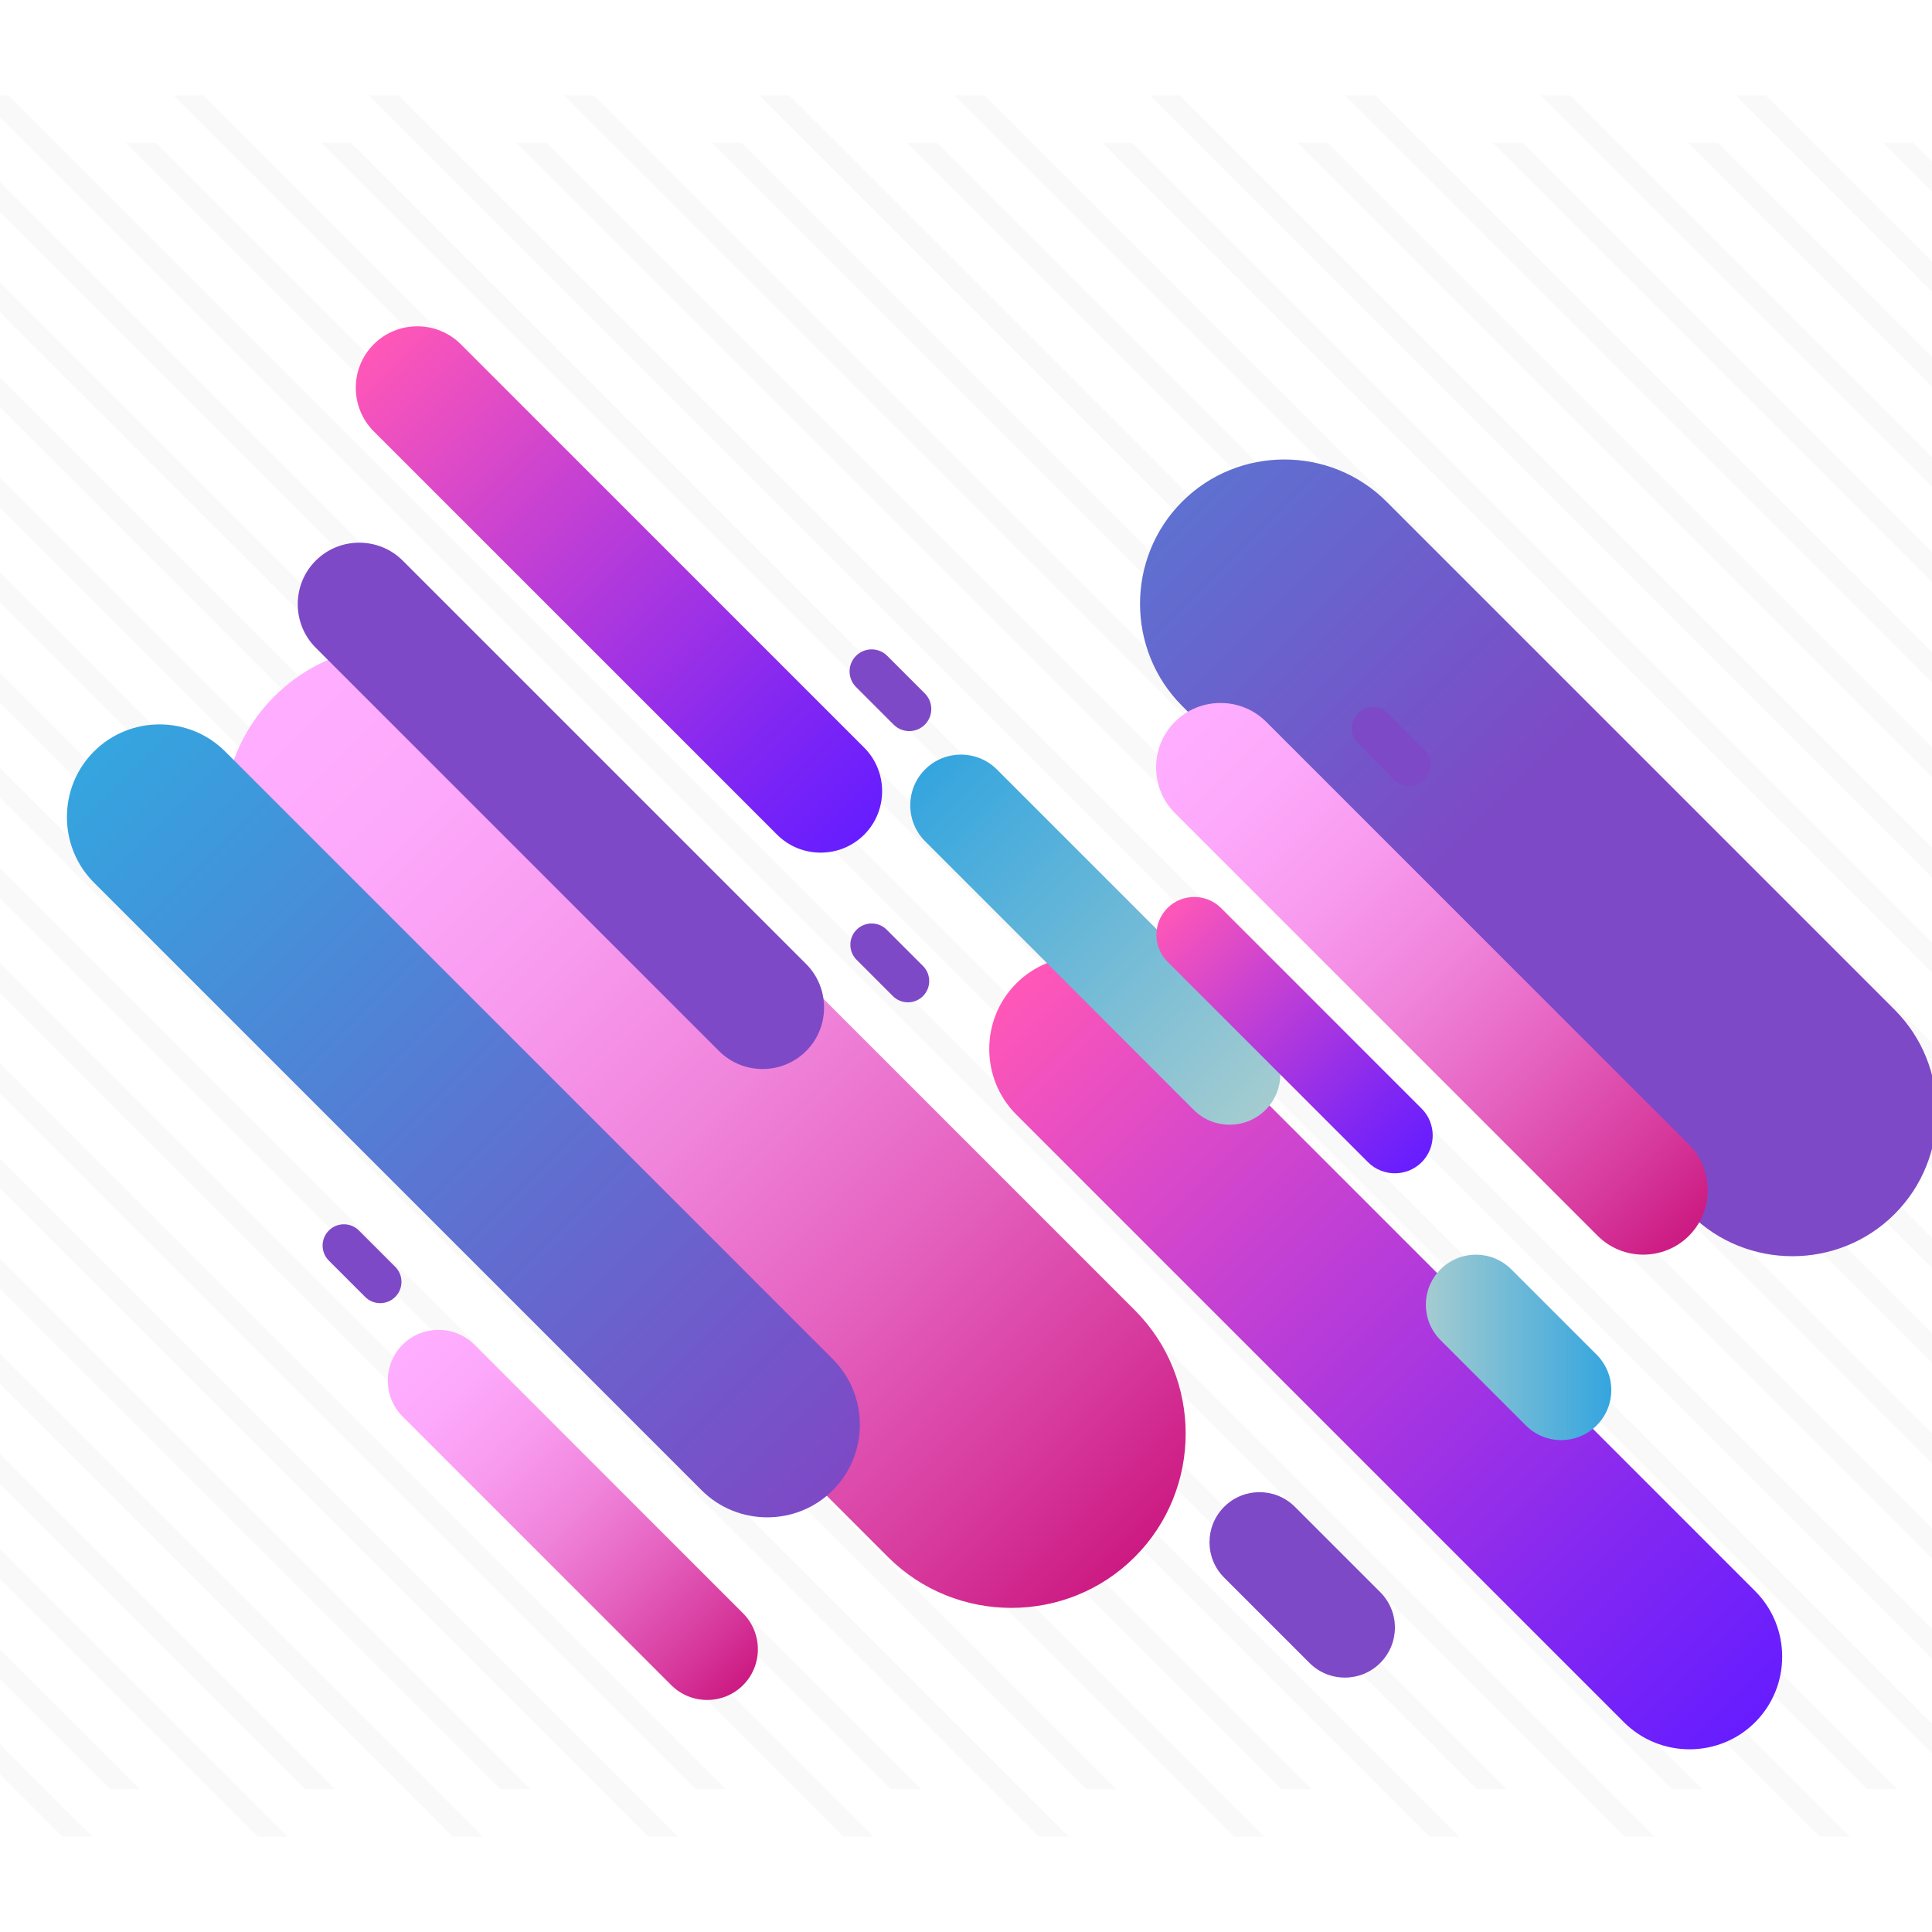 <?xml version="1.0" encoding="utf-8"?>
<!-- Generator: Adobe Illustrator 16.0.0, SVG Export Plug-In . SVG Version: 6.00 Build 0)  -->
<!DOCTYPE svg PUBLIC "-//W3C//DTD SVG 1.0//EN" "http://www.w3.org/TR/2001/REC-SVG-20010904/DTD/svg10.dtd">
<svg version="1.0" id="Layer_1" xmlns="http://www.w3.org/2000/svg" xmlns:xlink="http://www.w3.org/1999/xlink" x="0px" y="0px"
	 width="1700px" height="1700px" viewBox="-50 -250 1700 1700" enable-background="new -50 -250 1700 1700" xml:space="preserve">
<g>
	<g>
		<g opacity="0.11">
			<polygon opacity="0.23" enable-background="new    " points="31.193,1366.078 -206.346,1128.537 -206.346,1154.809 
				4.923,1366.078 			"/>
			<polygon opacity="0.23" enable-background="new    " points="203.013,1366.078 -206.346,956.717 -206.346,982.988 
				176.744,1366.078 			"/>
			<polygon opacity="0.23" enable-background="new    " points="374.833,1366.078 -206.346,784.897 -206.346,811.167 
				348.563,1366.078 			"/>
			<polygon opacity="0.23" enable-background="new    " points="546.653,1366.078 -206.346,613.078 -206.346,639.348 
				520.383,1366.078 			"/>
			<polygon opacity="0.23" enable-background="new    " points="718.473,1366.078 -206.346,441.257 -206.346,467.527 
				692.203,1366.078 			"/>
			<polygon opacity="0.23" enable-background="new    " points="890.293,1366.078 -206.346,269.437 -206.346,295.707 
				864.023,1366.078 			"/>
			<polygon opacity="0.23" enable-background="new    " points="1062.113,1366.078 -206.346,97.617 -206.346,123.886 
				1035.844,1366.078 			"/>
			<polygon opacity="0.23" enable-background="new    " points="1233.934,1366.078 -206.346,-74.204 -206.346,-47.934 
				1207.663,1366.078 			"/>
			<polygon opacity="0.23" enable-background="new    " points="1405.754,1366.078 -84.604,-124.279 -110.872,-124.279 
				1379.483,1366.078 			"/>
			<polygon opacity="0.23" enable-background="new    " points="1577.573,1366.078 87.217,-124.279 60.948,-124.279 
				1551.304,1366.078 			"/>
			<polygon opacity="0.23" enable-background="new    " points="1749.394,1366.078 259.038,-124.279 232.769,-124.279 
				1723.124,1366.078 			"/>
			<polygon opacity="0.23" enable-background="new    " points="1764.547,1209.411 430.855,-124.279 404.589,-124.279 
				1764.547,1235.68 			"/>
			<polygon opacity="0.23" enable-background="new    " points="1764.547,1037.591 602.675,-124.279 576.407,-124.279 
				1764.547,1063.859 			"/>
			<polygon opacity="0.23" enable-background="new    " points="1764.547,865.771 774.495,-124.279 748.227,-124.279 
				1764.547,892.04 			"/>
			<polygon opacity="0.23" enable-background="new    " points="1764.547,693.951 946.315,-124.279 920.049,-124.279 
				1764.547,720.22 			"/>
			<polygon opacity="0.23" enable-background="new    " points="1764.547,522.131 1118.136,-124.279 1091.867,-124.279 
				1764.547,548.4 			"/>
			<polygon opacity="0.23" enable-background="new    " points="1764.547,350.311 1289.956,-124.279 1263.688,-124.279 
				1764.547,376.58 			"/>
			<polygon opacity="0.23" enable-background="new    " points="1764.547,178.491 1461.775,-124.279 1435.507,-124.279 
				1764.547,204.759 			"/>
			<polygon opacity="0.23" enable-background="new    " points="1764.547,6.67 1633.596,-124.279 1607.327,-124.279 
				1764.547,32.939 			"/>
		</g>
		<g opacity="0.11">
			<polygon opacity="0.23" enable-background="new    " points="72.992,1324.279 -164.548,1086.741 -164.548,1113.01 
				46.722,1324.279 			"/>
			<polygon opacity="0.23" enable-background="new    " points="244.812,1324.279 -164.548,914.921 -164.548,941.189 
				218.542,1324.279 			"/>
			<polygon opacity="0.23" enable-background="new    " points="416.63,1324.279 -164.548,743.1 -164.548,769.369 390.362,1324.279 
							"/>
			<polygon opacity="0.23" enable-background="new    " points="588.45,1324.279 -164.548,571.28 -164.548,597.549 
				562.182,1324.279 			"/>
			<polygon opacity="0.23" enable-background="new    " points="760.271,1324.279 -164.548,399.46 -164.548,425.729 
				734.002,1324.279 			"/>
			<polygon opacity="0.23" enable-background="new    " points="932.092,1324.279 -164.548,227.639 -164.548,253.908 
				905.822,1324.279 			"/>
			<polygon opacity="0.23" enable-background="new    " points="1103.912,1324.279 -164.548,55.819 -164.548,82.088 
				1077.642,1324.279 			"/>
			<polygon opacity="0.23" enable-background="new    " points="1275.731,1324.279 -164.548,-116.001 -164.548,-89.732 
				1249.462,1324.279 			"/>
			<polygon opacity="0.23" enable-background="new    " points="1447.552,1324.279 -42.806,-166.078 -69.075,-166.078 
				1421.282,1324.279 			"/>
			<polygon opacity="0.23" enable-background="new    " points="1619.372,1324.279 129.014,-166.078 102.746,-166.078 
				1593.103,1324.279 			"/>
			<polygon opacity="0.23" enable-background="new    " points="1791.192,1324.279 300.835,-166.078 274.566,-166.078 
				1764.922,1324.279 			"/>
			<polygon opacity="0.23" enable-background="new    " points="1806.346,1167.612 472.655,-166.078 446.386,-166.078 
				1806.346,1193.881 			"/>
			<polygon opacity="0.23" enable-background="new    " points="1806.346,995.792 644.475,-166.078 618.205,-166.078 
				1806.346,1022.062 			"/>
			<polygon opacity="0.23" enable-background="new    " points="1806.346,823.973 816.295,-166.078 790.025,-166.078 
				1806.346,850.241 			"/>
			<polygon opacity="0.23" enable-background="new    " points="1806.346,652.152 988.115,-166.078 961.846,-166.078 
				1806.346,678.422 			"/>
			<polygon opacity="0.23" enable-background="new    " points="1806.346,480.332 1159.935,-166.078 1133.666,-166.078 
				1806.346,506.602 			"/>
			<polygon opacity="0.23" enable-background="new    " points="1806.346,308.512 1331.754,-166.078 1305.485,-166.078 
				1806.346,334.782 			"/>
			<polygon opacity="0.23" enable-background="new    " points="1806.346,136.692 1503.574,-166.078 1477.306,-166.078 
				1806.346,162.962 			"/>
			<polygon opacity="0.23" enable-background="new    " points="1806.346,-35.128 1675.395,-166.078 1649.126,-166.078 
				1806.346,-8.858 			"/>
		</g>
	</g>
	<g>
		
			<linearGradient id="SVGID_1_" gradientUnits="userSpaceOnUse" x1="-2378.82" y1="-288.797" x2="-1459.412" y2="-288.797" gradientTransform="matrix(-0.707 -0.707 -0.707 0.707 -391.901 -212.42)">
			<stop  offset="0" style="stop-color:#661DFF"/>
			<stop  offset="0.212" style="stop-color:#8227F2"/>
			<stop  offset="0.667" style="stop-color:#C842D1"/>
			<stop  offset="1" style="stop-color:#FF57B7"/>
		</linearGradient>
		<path fill="url(#SVGID_1_)" d="M959.675,615.322l534.697,534.699c31.739,31.738,31.739,83.677,0,115.414l0,0
			c-31.739,31.74-83.676,31.74-115.416,0L844.259,730.737c-31.739-31.738-31.739-83.677,0-115.415h0.001
			C875.999,583.583,927.936,583.583,959.675,615.322z"/>
		
			<linearGradient id="SVGID_2_" gradientUnits="userSpaceOnUse" x1="-1272.221" y1="-286.684" x2="-661.942" y2="-286.684" gradientTransform="matrix(-0.707 -0.707 -0.707 0.707 -391.901 -212.42)">
			<stop  offset="0" style="stop-color:#661DFF"/>
			<stop  offset="0.212" style="stop-color:#8227F2"/>
			<stop  offset="0.667" style="stop-color:#C842D1"/>
			<stop  offset="1" style="stop-color:#FF57B7"/>
		</linearGradient>
		<path fill="url(#SVGID_2_)" d="M355.482,52.925L710.4,407.844c21.067,21.067,21.067,55.542,0,76.61l0,0
			c-21.066,21.067-55.542,21.067-76.608,0L278.873,129.535c-21.068-21.068-21.068-55.542,0-76.609l0,0
			C299.94,31.857,334.415,31.857,355.482,52.925z"/>
		
			<linearGradient id="SVGID_3_" gradientUnits="userSpaceOnUse" x1="-1160.523" y1="-263.488" x2="-89.689" y2="-263.488" gradientTransform="matrix(-0.707 -0.707 -0.707 0.707 -58.417 485.718)">
			<stop  offset="0" style="stop-color:#CC1A82"/>
			<stop  offset="0.127" style="stop-color:#D73A9D"/>
			<stop  offset="0.32" style="stop-color:#E563C0"/>
			<stop  offset="0.507" style="stop-color:#F084DB"/>
			<stop  offset="0.687" style="stop-color:#F89BEF"/>
			<stop  offset="0.855" style="stop-color:#FDA9FB"/>
			<stop  offset="1" style="stop-color:#FFAEFF"/>
		</linearGradient>
		<path fill="url(#SVGID_3_)" d="M408.491,362.824l540.01,540.011c59.724,59.723,59.724,157.453,0,217.177H948.5
			c-59.723,59.725-157.453,59.725-217.178,0l-540.009-540.01c-59.724-59.724-59.724-157.454,0-217.178l0,0
			C251.037,303.1,348.766,303.1,408.491,362.824z"/>
		
			<linearGradient id="SVGID_4_" gradientUnits="userSpaceOnUse" x1="-1419.936" y1="-949.618" x2="-533.384" y2="-949.618" gradientTransform="matrix(-0.707 -0.707 -0.707 0.707 -58.417 485.718)">
			<stop  offset="0" style="stop-color:#A4CCD0"/>
			<stop  offset="1" style="stop-color:#34A5DF"/>
		</linearGradient>
		<path fill="url(#SVGID_5_)" d="M1170.016,191.397l447.078,447.08c49.446,49.445,49.446,130.356,0,179.803h-0.002
			c-49.445,49.446-130.355,49.446-179.803,0L990.213,371.201c-49.445-49.446-49.445-130.358,0-179.803l0,0
			C1039.658,141.951,1120.569,141.951,1170.016,191.397z"/>
		
			<linearGradient id="SVGID_5_" gradientUnits="userSpaceOnUse" x1="-1660.617" y1="140.75" x2="-741.209" y2="140.75" gradientTransform="matrix(-0.707 -0.707 -0.707 0.707 -391.901 -212.42)">
			<stop  offset="0" style="stop-color:rgb(126, 73, 198)"/>
			<stop  offset="1" style="stop-color:#34A5DF"/>
		</linearGradient>
		<path fill="url(#SVGID_5_)" d="M148.099,411.213L682.798,945.91c31.739,31.74,31.739,83.677,0,115.417l0,0
			c-31.739,31.737-83.677,31.737-115.416,0L32.684,526.628c-31.739-31.739-31.739-83.676,0-115.415l0,0
			C64.423,379.473,116.36,379.473,148.099,411.213z"/>
		
			<linearGradient id="SVGID_6_" gradientUnits="userSpaceOnUse" x1="-2034.956" y1="-550.26" x2="-1395.309" y2="-550.26" gradientTransform="matrix(-0.707 -0.707 -0.707 0.707 -391.901 -212.42)">
			<stop  offset="0" style="stop-color:#CC1A82"/>
			<stop  offset="0.127" style="stop-color:#D73A9D"/>
			<stop  offset="0.32" style="stop-color:#E563C0"/>
			<stop  offset="0.507" style="stop-color:#F084DB"/>
			<stop  offset="0.687" style="stop-color:#F89BEF"/>
			<stop  offset="0.855" style="stop-color:#FDA9FB"/>
			<stop  offset="1" style="stop-color:#FFAEFF"/>
		</linearGradient>
		<path fill="url(#SVGID_6_)" d="M1064.107,385.114l371.998,372c22.082,22.083,22.082,58.216,0,80.296l0,0
			c-22.082,22.083-58.216,22.083-80.296,0L983.811,465.411c-22.083-22.083-22.083-58.215,0-80.297l0,0
			C1005.893,363.032,1042.025,363.032,1064.107,385.114z"/>
		
			<linearGradient id="SVGID_7_" gradientUnits="userSpaceOnUse" x1="-1693.189" y1="-365.172" x2="-1269.506" y2="-365.172" gradientTransform="matrix(-0.707 -0.707 -0.707 0.707 -391.901 -212.42)">
			<stop  offset="0" style="stop-color:#A4CCD0"/>
			<stop  offset="1" style="stop-color:#34A5DF"/>
		</linearGradient>
		<path fill="url(#SVGID_7_)" d="M827.164,427.034l236.403,236.404c17.376,17.374,17.376,45.807,0,63.183l0,0
			c-17.375,17.376-45.809,17.376-63.184,0L763.98,490.217c-17.376-17.376-17.376-45.809,0-63.183l0,0
			C781.355,409.657,809.789,409.657,827.164,427.034z"/>
		
			<linearGradient id="SVGID_8_" gradientUnits="userSpaceOnUse" x1="-1726.025" y1="317.834" x2="-1302.342" y2="317.834" gradientTransform="matrix(-0.707 -0.707 -0.707 0.707 -391.901 -212.42)">
			<stop  offset="0" style="stop-color:#CC1A82"/>
			<stop  offset="0.127" style="stop-color:#D73A9D"/>
			<stop  offset="0.32" style="stop-color:#E563C0"/>
			<stop  offset="0.507" style="stop-color:#F084DB"/>
			<stop  offset="0.687" style="stop-color:#F89BEF"/>
			<stop  offset="0.855" style="stop-color:#FDA9FB"/>
			<stop  offset="1" style="stop-color:#FFAEFF"/>
		</linearGradient>
		<path fill="url(#SVGID_8_)" d="M367.428,933.206l236.403,236.404c17.377,17.373,17.377,45.808,0,63.183l0,0
			c-17.375,17.376-45.809,17.376-63.183,0L304.245,996.389c-17.375-17.376-17.375-45.808,0-63.183l0,0
			C321.621,915.83,350.053,915.83,367.428,933.206z"/>
		<path fill="#7E49C6" d="M703.729,594.543c-7.312-7.312-7.312-19.169,0.003-26.481l0,0c7.313-7.314,19.171-7.314,26.482-0.004
			l31.937,31.938c7.313,7.316,7.313,19.172-0.001,26.485l0,0c-7.313,7.314-19.17,7.316-26.483,0.001L703.729,594.543z"/>
		<path fill="#7E49C6" d="M1144.888,404.148c-7.312-7.312-7.312-19.169,0.002-26.482l0,0c7.314-7.313,19.173-7.313,26.484-0.002
			l31.937,31.938c7.315,7.314,7.313,19.169-0.002,26.485l0,0c-7.313,7.313-19.169,7.315-26.482,0.001L1144.888,404.148z"/>
		<path fill="#7E49C6" d="M239.35,859.238c-7.312-7.311-7.312-19.169,0.002-26.481l0,0c7.313-7.314,19.171-7.314,26.483-0.003
			l31.936,31.938c7.314,7.315,7.314,19.172-0.001,26.484l0,0c-7.313,7.313-19.169,7.314-26.483,0L239.35,859.238z"/>
		
			<linearGradient id="SVGID_9_" gradientUnits="userSpaceOnUse" x1="1204.642" y1="265.403" x2="1367.805" y2="265.403" gradientTransform="matrix(1 0 0 -1 0 1201)">
			<stop  offset="0" style="stop-color:#A4CCD0"/>
			<stop  offset="1" style="stop-color:#34A5DF"/>
		</linearGradient>
		<path fill="url(#SVGID_9_)" d="M1217.535,929.186c-17.192-17.192-17.191-45.073,0.004-62.27l0,0
			c17.198-17.198,45.08-17.198,62.273-0.007l75.095,75.095c17.199,17.198,17.195,45.077-0.003,62.275l0,0
			c-17.196,17.197-45.074,17.199-62.273,0.003L1217.535,929.186z"/>
		<path fill="#7E49C6" d="M1027.14,1138.156c-17.192-17.192-17.19-45.073,0.005-62.27l0,0c17.198-17.199,45.079-17.199,62.272-0.007
			l75.096,75.094c17.198,17.199,17.195,45.077-0.004,62.276l0,0c-17.196,17.196-45.074,17.199-62.272,0.002L1027.14,1138.156z"/>
		<path fill="#7E49C6" d="M703.238,354.519c-7.576-7.576-7.576-19.866,0.002-27.445l0,0c7.58-7.58,19.868-7.58,27.446-0.002
			l33.098,33.099c7.58,7.58,7.577,19.867-0.003,27.447l0,0c-7.579,7.578-19.866,7.58-27.445,0.001L703.238,354.519z"/>
		
			<linearGradient id="SVGID_10_" gradientUnits="userSpaceOnUse" x1="-1093.41" y1="-687.599" x2="-777.088" y2="-687.599" gradientTransform="matrix(-0.707 -0.707 -0.707 0.707 -58.417 485.718)">
			<stop  offset="0" style="stop-color:#661DFF"/>
			<stop  offset="0.212" style="stop-color:#8227F2"/>
			<stop  offset="0.667" style="stop-color:#C842D1"/>
			<stop  offset="1" style="stop-color:#FF57B7"/>
		</linearGradient>
		<path fill="url(#SVGID_10_)" d="M1024.435,548.995l176.499,176.499c12.973,12.974,12.973,34.2,0,47.174l0,0
			c-12.974,12.972-34.2,12.972-47.174,0L977.262,596.169c-12.972-12.974-12.972-34.2,0-47.172l0,0
			C990.234,536.023,1011.462,536.023,1024.435,548.995z"/>
		<path fill="rgb(126, 73, 198)" d="M304.4,243.32l354.919,354.918c21.067,21.067,21.067,55.542,0,76.61l0,0
			c-21.067,21.066-55.542,21.066-76.609,0L227.791,319.93c-21.067-21.067-21.067-55.542,0-76.61l0,0
			C248.859,222.252,283.333,222.252,304.4,243.32z"/>
	</g>
</g>
</svg>
